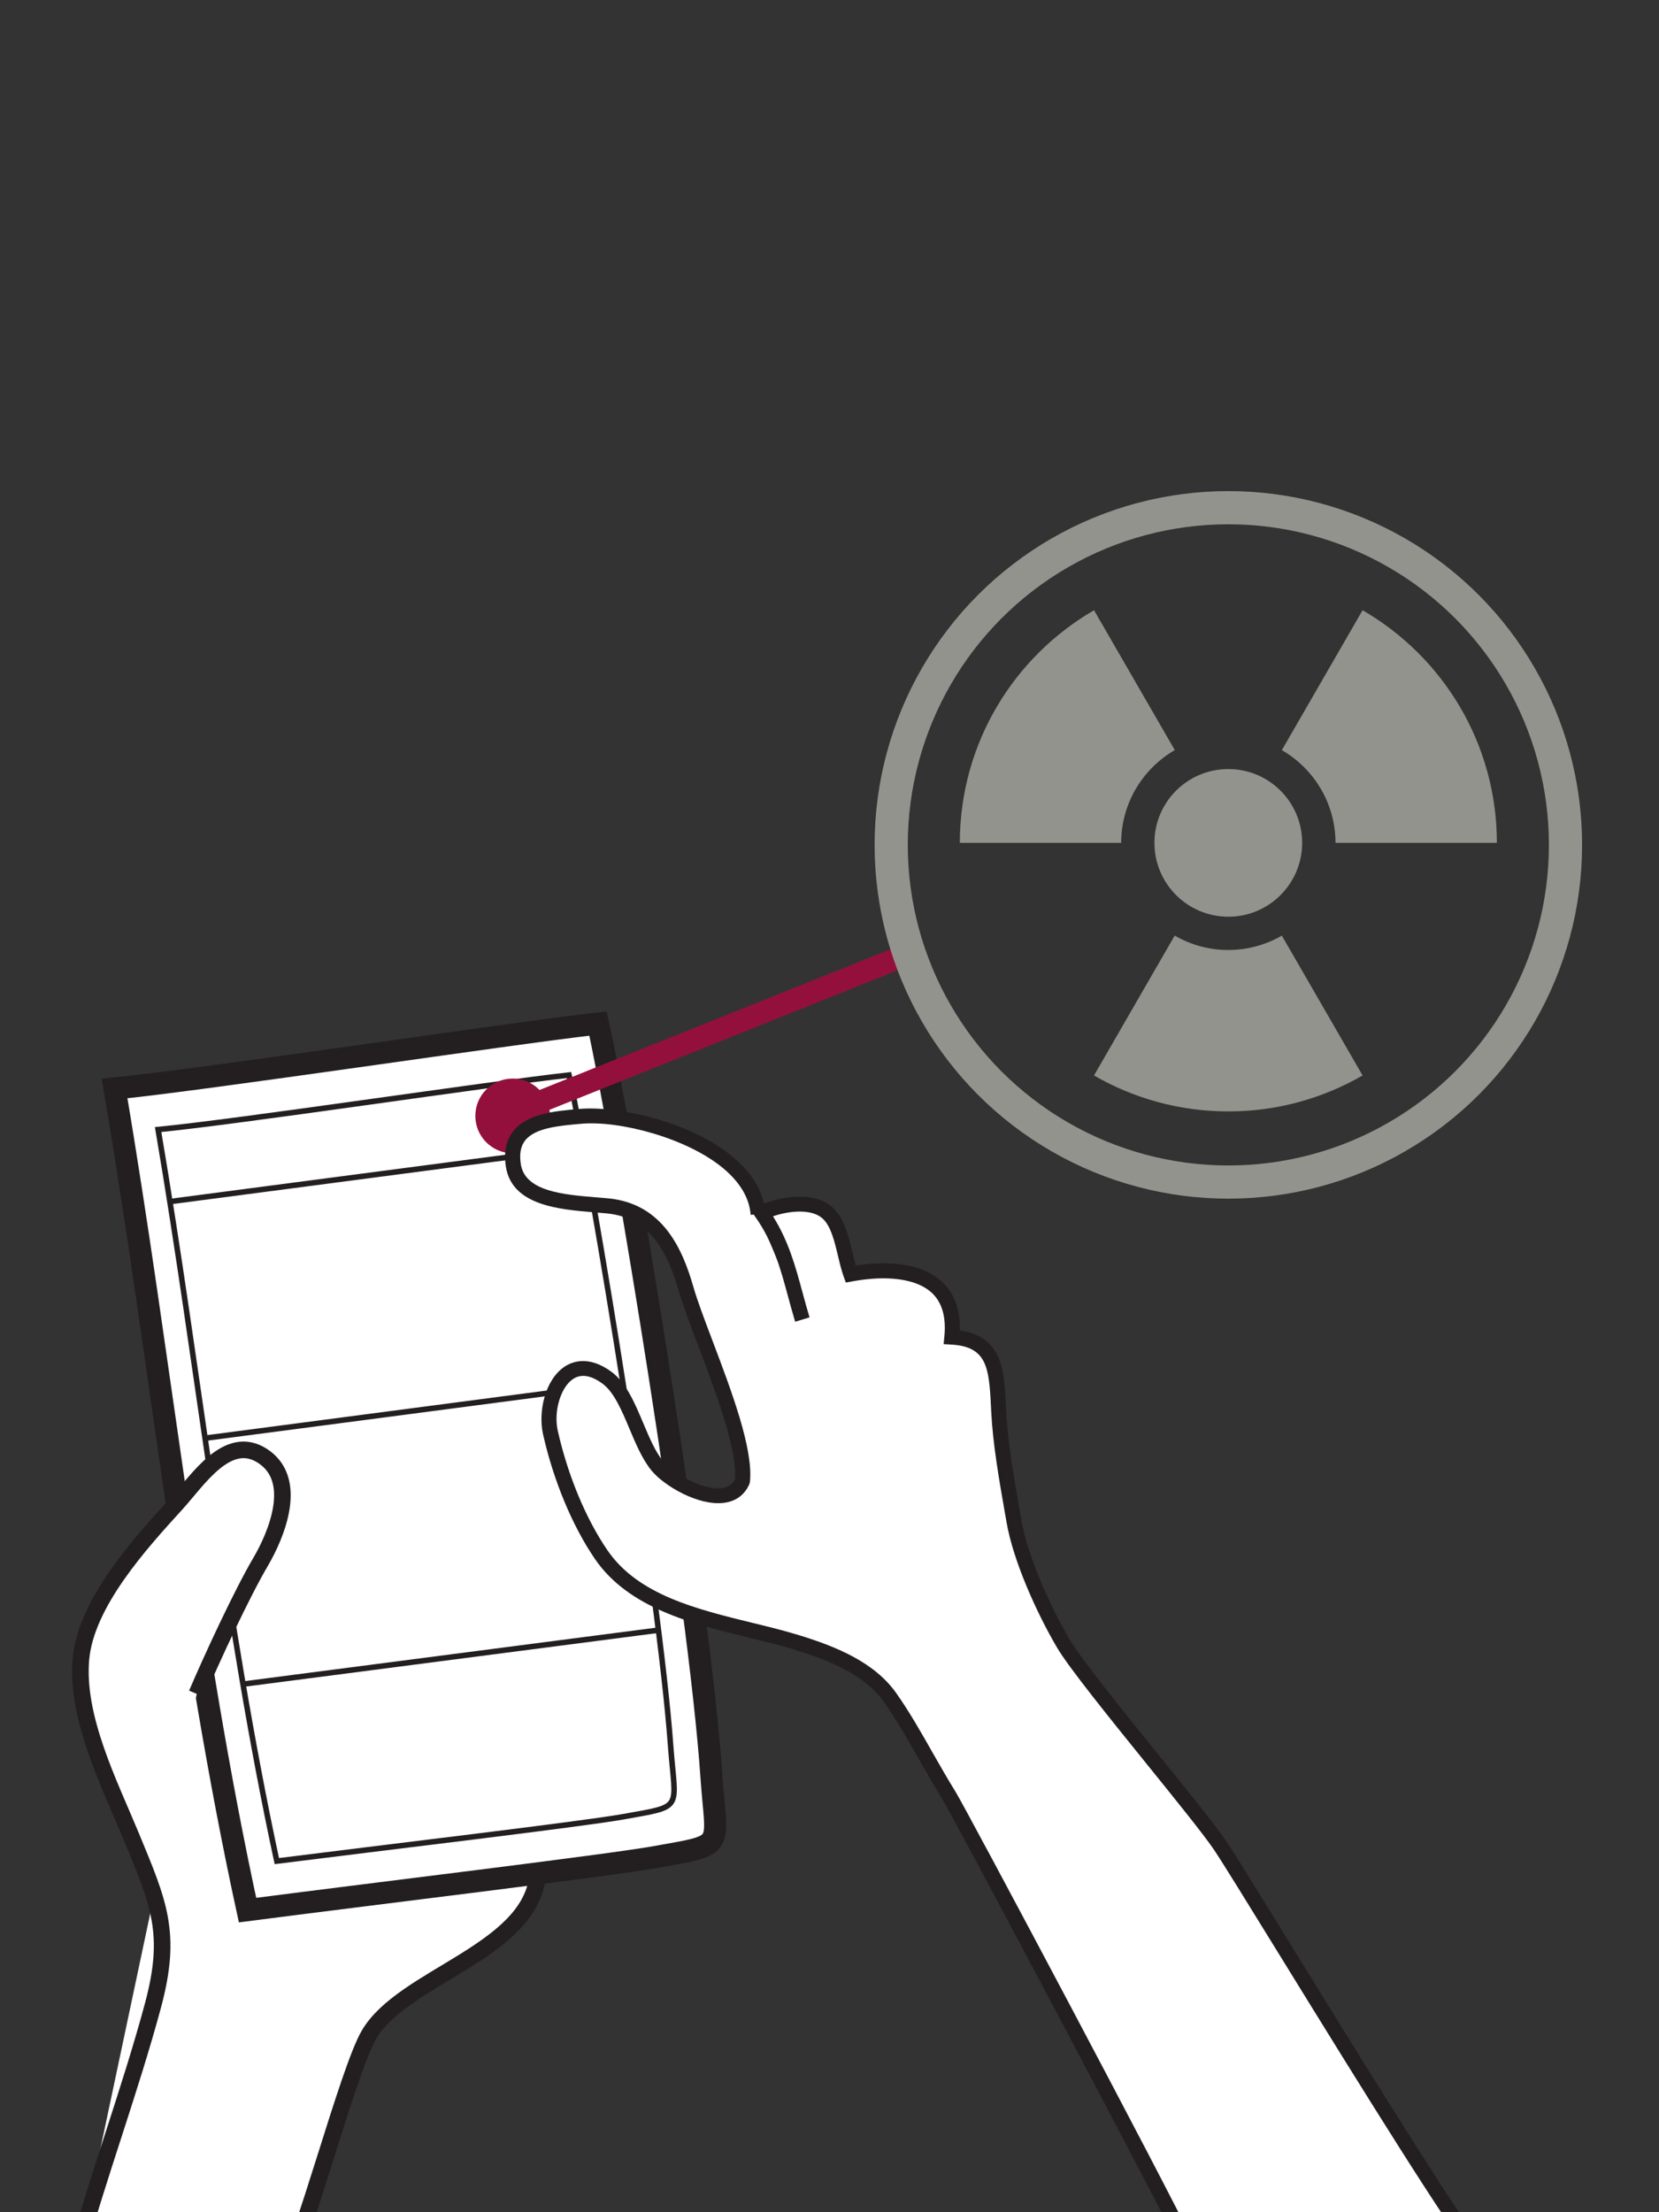 <?xml version="1.0" encoding="utf-8"?>
<!-- Generator: Adobe Illustrator 15.0.0, SVG Export Plug-In . SVG Version: 6.00 Build 0)  -->
<!DOCTYPE svg PUBLIC "-//W3C//DTD SVG 1.1//EN" "http://www.w3.org/Graphics/SVG/1.1/DTD/svg11.dtd">
<svg version="1.1" id="Layer_1" xmlns:x="http://ns.adobe.com/Extensibility/1.0/" xmlns:i="http://ns.adobe.com/AdobeIllustrator/10.0/" xmlns:graph="http://ns.adobe.com/Graphs/1.0/"
	 xmlns="http://www.w3.org/2000/svg" xmlns:xlink="http://www.w3.org/1999/xlink" x="0px" y="0px" width="150px" height="200px"
	 viewBox="0 0 150 200" enable-background="new 0 0 150 200" xml:space="preserve">
<rect x="0" y="0" width="150" height="200" fill="#333333" stroke="none"/>
<polygon fill="#FFFFFF" points="48.496,170.281 22.02,173.393 18.02,151.643 12.77,167.143 15.103,174.893 7.687,201.178 
	26.197,204.631 33.359,183.959 37.971,179.768 46.603,174.477 "/>
<path fill="#FFFFFF" stroke="#231F20" stroke-width="2" stroke-miterlimit="10" d="M10.359,98.408
	c4.185,24.658,6.699,49.811,12.022,74.279c10.709-1.395,32.581-4.023,36.879-4.797c6.516-1.172,5.516-0.68,5.066-7.293
	c-1.08-15.904-7.888-57.35-10.256-68.062C45.835,93.47,18.689,97.578,10.359,98.408z"/>
<path fill="#FFFFFF" stroke="#231F20" stroke-width="0.5" stroke-miterlimit="10" d="M14.297,102.119
	c3.727,21.958,6.038,44.344,10.733,66.137c9.101-1.154,27.691-3.354,31.341-4.014c5.538-0.994,4.691-0.562,4.26-6.455
	c-1.024-14.15-7.091-51.049-9.184-60.595C44.447,97.968,21.382,101.438,14.297,102.119z"/>
<path fill="#FFFFFF" stroke="#231F20" stroke-width="1.5" stroke-miterlimit="10" d="M7.02,203.977
	c-0.11,0.264-0.115,1.08-0.245,0.369c2.126-7.711,5.005-15.422,7.053-23.027c1.765-6.557,0.541-9.234-1.984-15.342
	c-1.945-4.701-5.001-10.688-4.526-16c0.454-5.094,5.448-10.539,8.608-14.008c1.97-2.162,4.618-6.354,7.762-4.375
	c3.407,2.143,1.324,7.146-0.145,9.643c-1.674,2.846-4.374,8.66-5.754,11.902"/>
<path fill="none" stroke="#231F20" stroke-width="1.5" stroke-miterlimit="10" d="M25.268,206.643
	c2.167-3.75,6.145-19.348,8.091-22.687c3.076-5.272,14.467-7.444,15.243-14.313"/>
<line fill="none" stroke="#231F20" stroke-width="0.5" stroke-miterlimit="10" x1="15.531" y1="108.611" x2="46.356" y2="104.562"/>
<line fill="none" stroke="#231F20" stroke-width="0.5" stroke-miterlimit="10" x1="18.335" y1="130.049" x2="50.428" y2="125.834"/>
<line fill="none" stroke="#231F20" stroke-width="0.5" stroke-miterlimit="10" x1="21.972" y1="152.258" x2="59.555" y2="147.373"/>
<circle fill="#94103C" cx="46.352" cy="100.886" r="3.375"/>
<path fill="#FFFFFF" d="M68.546,109.783c-0.455-6.154-11.218-9.277-16.033-8.859c-2.977,0.256-6.701,0.555-6.095,4.446
	c0.531,3.405,5.491,3.343,8.553,3.655c4.143,0.427,5.963,3.658,7.08,7.554c1.157,4.043,5.5,13.261,5.079,17.328
	c-1.272,2.933-6.315,0.312-7.711-1.396c-1.746-2.144-2.441-6.418-4.534-7.95c-3.788-2.778-5.783,1.978-5.117,4.944
	c0.837,3.729,2.407,7.854,4.597,11.054c3.751,5.478,11.898,6.143,17.752,7.955c3.076,0.954,6.477,2.275,8.371,4.969
	c1.91,2.711,3.555,6.017,5.312,8.845c1.083,1.743,20.853,39.004,21.562,40.889c2.349,0.459,4.979,0.15,7.345-0.12
	c3.313-0.386,6.026,0.002,9.293,0.366c1.817,0.202,3.188,0.737,4.84,1.162c1.386,0.354,4.945,1.241,6.005,0.44
	c-2.398-1.787-22.156-34.772-24.564-38.293c-2.241-3.274-12.297-15.062-14.144-18.205c-1.714-2.918-3.854-7.556-4.45-11.035
	c-0.553-3.18-1.205-6.658-1.377-9.885c-0.188-3.429-0.065-6.513-4.24-6.765c0.576-5.929-4.771-6.513-9.147-5.702
	c-0.612-1.684-0.772-4.389-2.129-5.56c-1.482-1.274-4.344-0.724-5.923,0.026c2.181,3.104,2.627,6.182,3.68,9.647"/>
<path fill="#231F20" d="M133.105,206.062c-1.095-0.037-2.549-0.297-4.438-0.783c-0.494-0.125-0.963-0.262-1.426-0.396
	c-1.078-0.312-2.099-0.607-3.321-0.748l-0.875-0.099c-2.855-0.327-5.324-0.608-8.266-0.269c-2.435,0.277-5.121,0.59-7.553,0.111
	l-0.371-0.07l-0.136-0.354c-0.72-1.904-20.56-39.25-21.504-40.771c-0.69-1.113-1.378-2.317-2.041-3.482
	c-1.034-1.819-2.104-3.698-3.252-5.327c-1.765-2.509-5.042-3.789-8.016-4.711c-1.296-0.401-2.699-0.744-4.184-1.106
	c-5.096-1.242-10.873-2.651-13.927-7.111c-2.046-2.986-3.759-7.104-4.697-11.286c-0.455-2.022,0.172-4.938,1.976-6.122
	c0.702-0.458,2.182-1.007,4.206,0.479c1.337,0.979,2.122,2.846,2.881,4.646c0.533,1.27,1.083,2.568,1.777,3.424
	c0.918,1.125,3.632,2.686,5.359,2.441c0.557-0.077,0.928-0.332,1.16-0.799c0.213-2.703-1.752-7.896-3.336-12.08
	c-0.736-1.944-1.372-3.625-1.731-4.883c-1.324-4.619-3.267-6.729-6.495-7.062c-0.37-0.038-0.768-0.069-1.182-0.104
	c-3.133-0.257-7.425-0.604-7.974-4.125c-0.203-1.306,0.02-2.382,0.662-3.199c1.266-1.613,3.776-1.831,5.991-2.021
	c3.369-0.294,10.044,1.081,13.948,4.405c1.475,1.256,2.393,2.649,2.737,4.155c1.771-0.688,4.535-1.094,6.146,0.295
	c1.105,0.955,1.504,2.649,1.861,4.146c0.099,0.407,0.188,0.803,0.292,1.157c2.218-0.338,5.682-0.468,7.768,1.446
	c1.141,1.045,1.688,2.527,1.635,4.414c3.867,0.555,4.021,3.688,4.169,6.725l0.028,0.611c0.15,2.839,0.682,5.852,1.188,8.765
	l0.184,1.043c0.566,3.296,2.604,7.808,4.368,10.812c1.021,1.735,4.771,6.377,8.077,10.473c2.602,3.216,5.055,6.252,6.038,7.691
	c0.731,1.069,3.038,4.812,5.954,9.547c6.314,10.252,16.886,27.412,18.46,28.584l0.729,0.543l-0.726,0.545
	C134.807,205.943,134.109,206.096,133.105,206.062z M118.486,202.271c1.562,0.054,3.078,0.229,4.715,0.414l0.871,0.099
	c1.343,0.149,2.465,0.479,3.552,0.795c0.45,0.132,0.903,0.263,1.384,0.386c2.484,0.643,3.85,0.771,4.594,0.744
	c-2.73-3.421-10.047-15.199-17.97-28.062c-2.907-4.72-5.204-8.445-5.918-9.49c-0.956-1.396-3.394-4.412-5.974-7.606
	c-3.5-4.332-7.121-8.812-8.191-10.637c-1.826-3.111-3.939-7.804-4.537-11.269l-0.182-1.039c-0.516-2.953-1.049-6.006-1.205-8.922
	l-0.031-0.623c-0.169-3.48-0.404-5.312-3.57-5.5l-0.705-0.041l0.068-0.701c0.172-1.764-0.218-3.098-1.158-3.959
	c-1.349-1.236-3.969-1.604-7.188-1.012l-0.562,0.104l-0.197-0.539c-0.2-0.558-0.352-1.185-0.508-1.849
	c-0.31-1.295-0.653-2.763-1.429-3.429c-1.02-0.879-3.002-0.668-4.453-0.172c1.416,2.265,2.024,4.511,2.666,6.875
	c0.199,0.736,0.403,1.489,0.638,2.261l-1.3,0.396c-0.238-0.785-0.445-1.553-0.649-2.303c-0.675-2.49-1.314-4.846-2.937-7.154
	l-0.158-0.229l-0.281,0.021c-0.11-1.482-0.918-2.878-2.401-4.143c-3.271-2.785-9.42-4.396-12.895-4.092
	c-1.995,0.174-4.193,0.36-5.095,1.512c-0.406,0.519-0.533,1.224-0.388,2.154c0.384,2.461,3.909,2.748,6.741,2.979
	c0.424,0.033,0.832,0.066,1.21,0.104c4.894,0.502,6.666,4.562,7.663,8.043c0.344,1.201,1,2.938,1.696,4.772
	c1.742,4.604,3.716,9.819,3.406,12.812l-0.052,0.201c-0.418,0.961-1.2,1.547-2.264,1.691c-2.308,0.32-5.448-1.521-6.598-2.932
	c-0.818-1.004-1.407-2.399-1.977-3.754c-0.687-1.637-1.398-3.32-2.432-4.078c-1.041-0.768-1.935-0.91-2.658-0.438
	c-1.136,0.743-1.788,2.937-1.395,4.688c0.902,4.021,2.541,7.965,4.495,10.812c2.759,4.029,8.03,5.314,13.128,6.562
	c1.505,0.366,2.927,0.717,4.264,1.131c3.192,0.988,6.726,2.384,8.725,5.228c1.187,1.683,2.271,3.59,3.317,5.438
	c0.658,1.149,1.338,2.346,2.018,3.438c1.002,1.612,19.413,36.239,21.462,40.645c2.146,0.343,4.572,0.062,6.729-0.186
	C115.965,202.262,117.242,202.229,118.486,202.271z"/>
<g id="danger-3-icon_5_">
	<path fill="#92938D" d="M111.062,99.479c-3.754,0-7.455-0.908-10.771-2.635l6.312-10.936c1.396,0.641,2.914,0.977,4.448,0.977
		c1.541,0,3.062-0.335,4.457-0.977l6.312,10.938C118.516,98.571,114.814,99.479,111.062,99.479z M111.061,81.878
		c-3.131,0-5.682-2.548-5.682-5.679c0-3.127,2.551-5.671,5.682-5.671c3.129,0,5.676,2.544,5.676,5.671
		C116.734,79.33,114.188,81.878,111.061,81.878z M111.061,81.878c-3.131,0-5.682-2.548-5.682-5.679c0-3.127,2.551-5.671,5.682-5.671
		c3.129,0,5.676,2.544,5.676,5.671C116.734,79.33,114.188,81.878,111.061,81.878z M121.702,75.2c-0.293-3.08-1.931-5.907-4.46-7.71
		l6.312-10.935c6.396,4.079,10.438,11.074,10.769,18.645H121.702z M87.807,75.2c0.327-7.568,4.363-14.562,10.758-18.645
		l6.312,10.935c-2.527,1.802-4.164,4.63-4.458,7.71H87.807z"/>
	<path fill="#92938D" d="M123.886,57.981c5.334,3.767,8.772,9.725,9.363,16.219h-10.676c-0.478-2.714-1.909-5.191-4.029-6.966
		L123.886,57.981 M98.23,57.982l5.345,9.252c-2.119,1.774-3.552,4.252-4.027,6.966H88.874C89.464,67.707,92.9,61.75,98.23,57.982
		 M111.061,71.528c2.578,0,4.676,2.096,4.676,4.671c0,2.58-2.101,4.679-4.676,4.679c-2.58,0-4.682-2.099-4.682-4.679
		C106.382,73.624,108.479,71.528,111.061,71.528 M115.083,87.169l5.34,9.251c-2.919,1.353-6.116,2.06-9.358,2.06
		c-3.239,0-6.441-0.707-9.367-2.062l5.341-9.25c1.28,0.473,2.646,0.718,4.021,0.718S113.797,87.641,115.083,87.169 M123.886,57.981
		c5.334,3.767,8.772,9.725,9.363,16.219h-10.676c-0.478-2.714-1.909-5.191-4.029-6.966L123.886,57.981 M98.23,57.982l5.345,9.252
		c-2.119,1.774-3.552,4.252-4.027,6.966H88.874C89.464,67.707,92.9,61.75,98.23,57.982 M115.083,87.169l5.34,9.251
		c-2.919,1.353-6.116,2.06-9.358,2.06c-3.239,0-6.441-0.707-9.367-2.062l5.341-9.25c1.28,0.473,2.646,0.718,4.021,0.718
		S113.797,87.641,115.083,87.169 M123.198,55.17L115.9,67.816c2.895,1.678,4.85,4.807,4.85,8.386h14.591
		C135.34,67.213,130.461,59.37,123.198,55.17L123.198,55.17z M98.918,55.17c-7.254,4.2-12.134,12.044-12.134,21.03h14.589
		c0-3.579,1.952-6.708,4.847-8.386L98.918,55.17L98.918,55.17z M111.061,69.528c-3.688,0-6.682,2.981-6.682,6.671
		c0,3.685,2.992,6.679,6.682,6.679c3.688,0,6.676-2.994,6.676-6.679C117.734,72.509,114.748,69.528,111.061,69.528L111.061,69.528z
		 M115.898,84.585c-1.479,0.857-3.155,1.302-4.848,1.302c-1.652,0-3.32-0.425-4.839-1.302L98.915,97.23
		c3.574,2.063,7.72,3.25,12.146,3.25c4.42,0,8.565-1.187,12.139-3.25L115.898,84.585L115.898,84.585z"/>
</g>
<path fill="#94103C" d="M227.5,107.84l3.908-5.218H227.5V97.18c0-8.799-6.158-15.957-14.955-15.957h-6.846v7.979h6.846
	c4.398,0,6.979,3.578,6.979,7.979v5.441h-3.908l3.908,5.218v0.003h0.002l3.985,5.318l3.985-5.318h0.004V107.84z"/>
<g>
	
		<rect x="62.491" y="72.928" transform="matrix(0.372 0.928 -0.928 0.372 126.875 -0.072)" fill="#94103C" width="1.999" height="41.655"/>
</g>
<circle fill="none" stroke="#92938D" stroke-width="3" stroke-miterlimit="10" cx="111.062" cy="76.383" r="30.484"/>
</svg>
